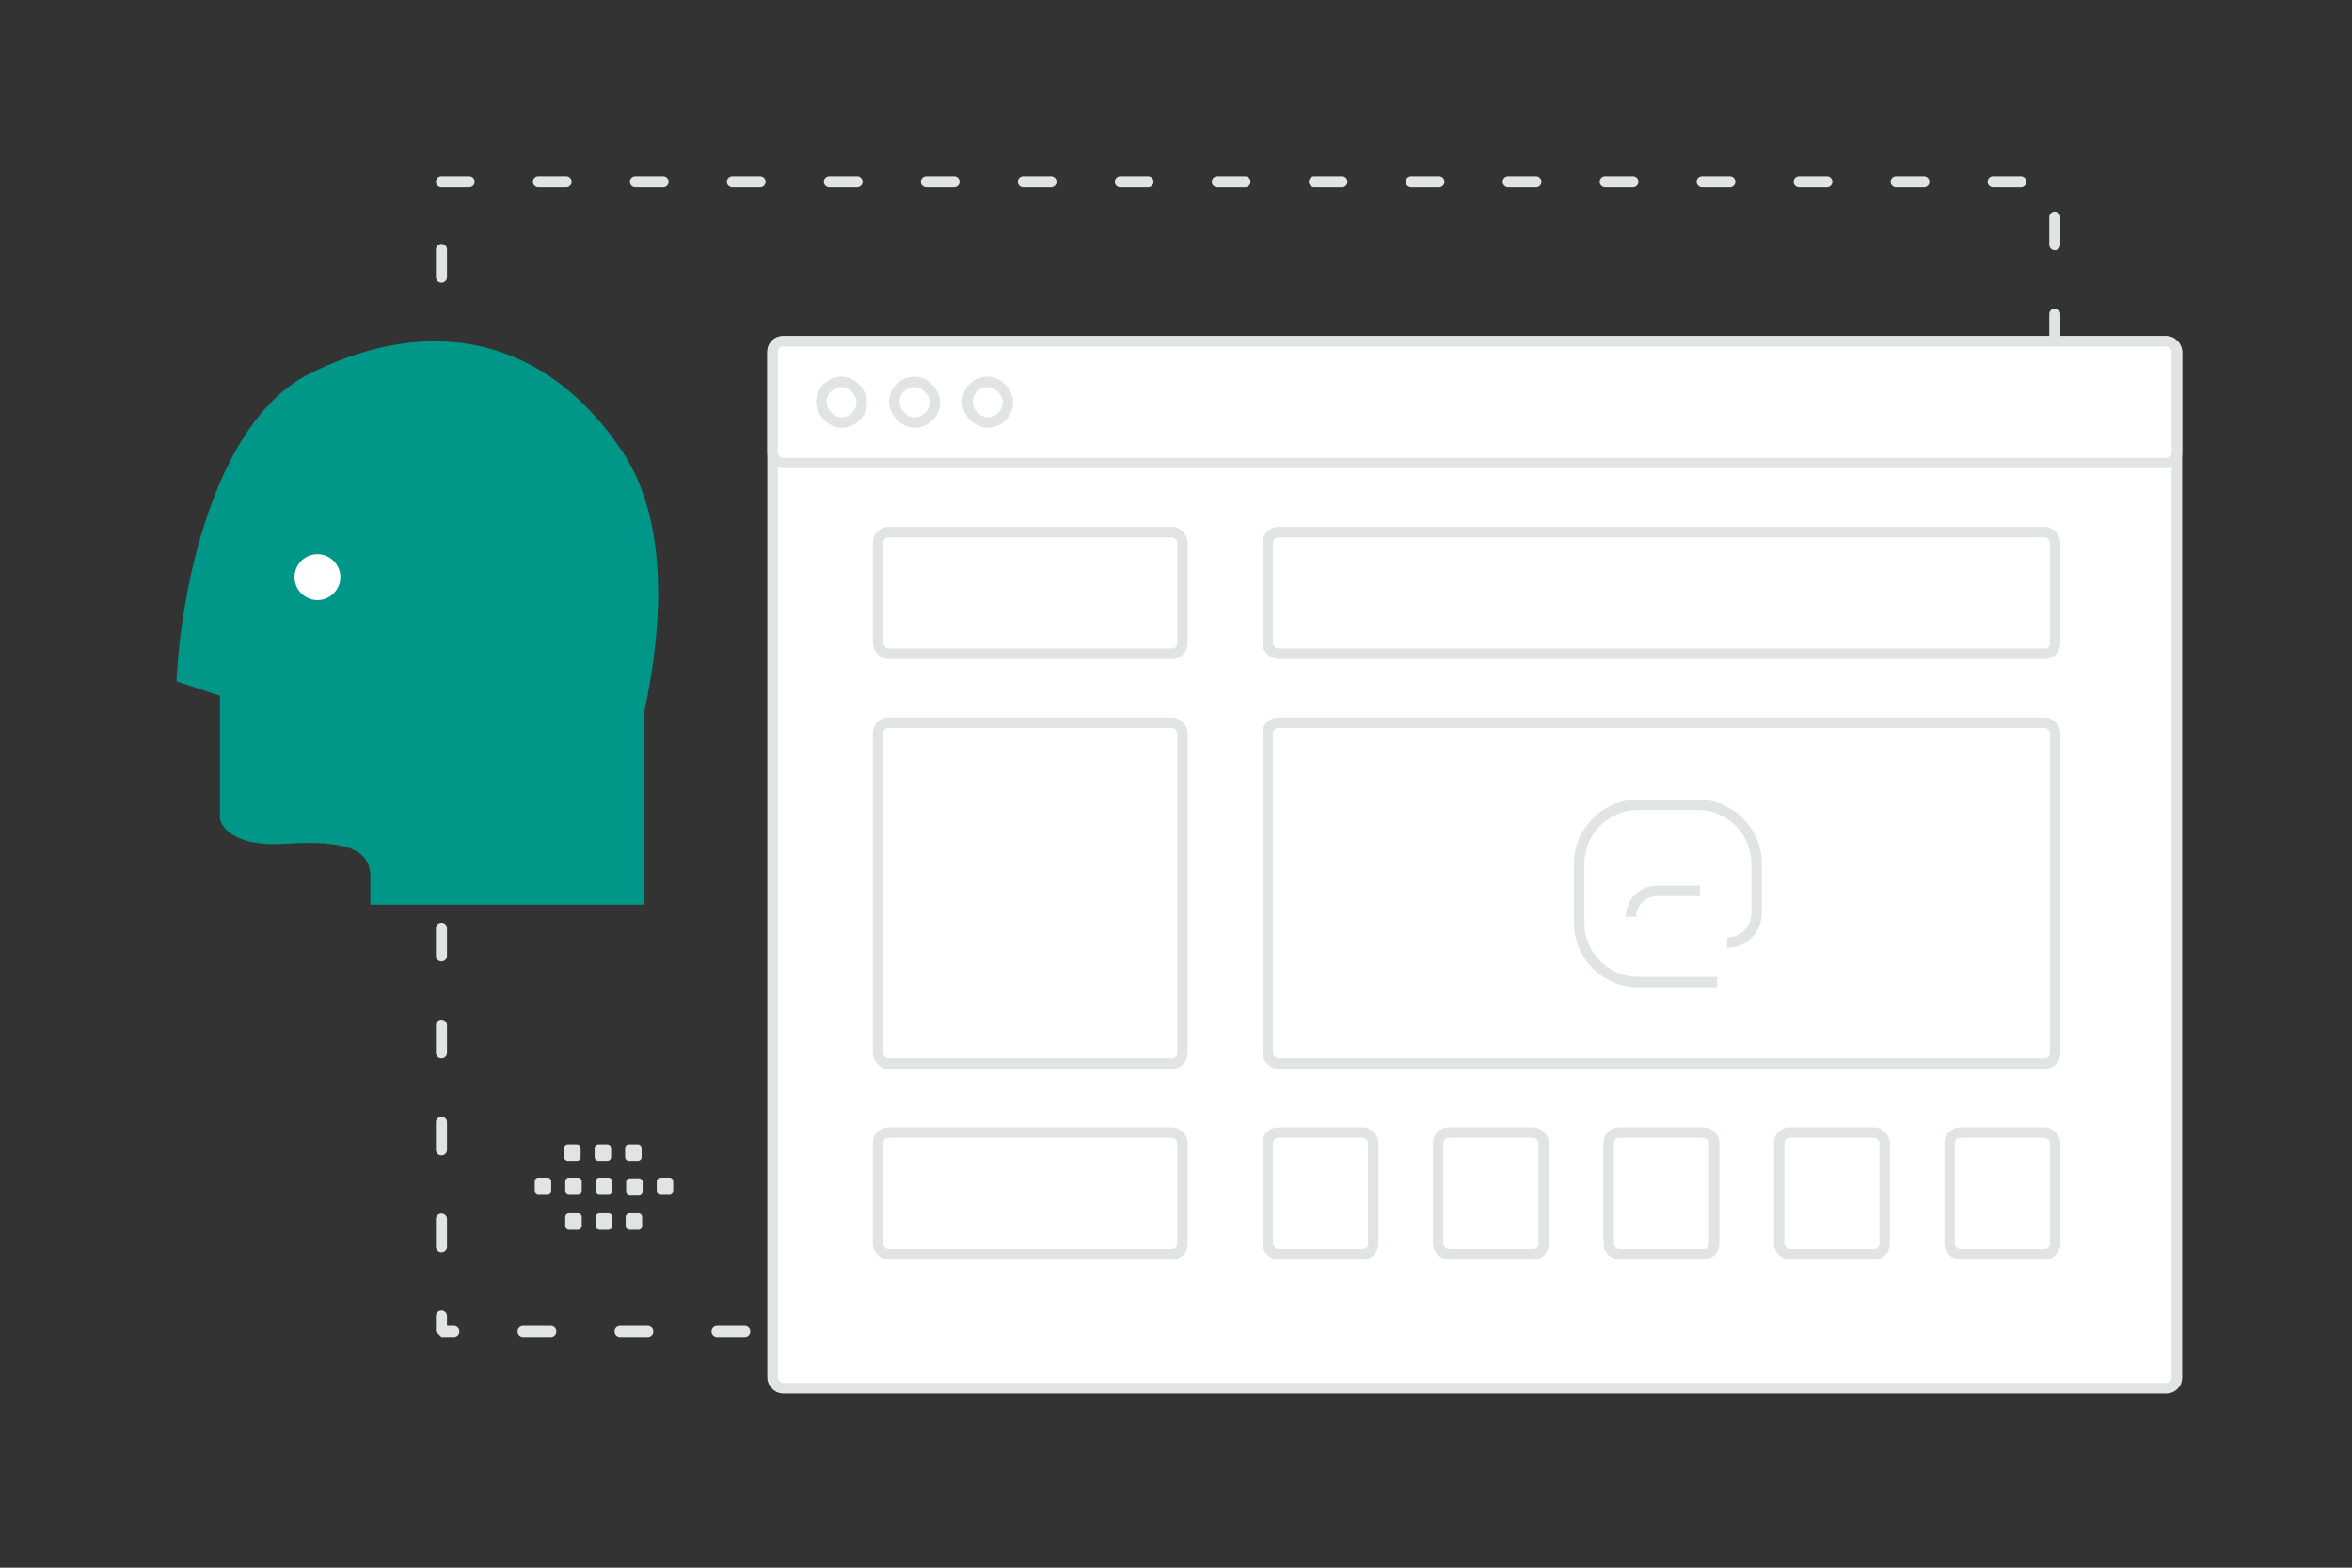 <svg width="900" height="600" viewBox="0 0 900 600" fill="none" xmlns="http://www.w3.org/2000/svg"><rect x="0" y="0" width="900" height="600" fill="#333333" stroke="none"/><path fill="transparent" d="M0 0h900v600H0z"/><path stroke="#E1E4E5" stroke-width="4.242" stroke-linecap="round" stroke-linejoin="bevel" stroke-dasharray="10.6 26.51" d="M168.922 69.575h617.355v439.981H168.922z"/><rect x="295.618" y="130.62" width="537.382" height="400.707" rx="4" fill="#fff" stroke="#E1E4E5" stroke-width="4"/><rect x="295.618" y="130.62" width="537.382" height="46.594" rx="4" fill="#fff" stroke="#E1E4E5" stroke-width="4"/><rect x="314.256" y="146.151" width="15.531" height="15.531" rx="7.766" fill="#fff" stroke="#E1E4E5" stroke-width="4"/><rect x="342.212" y="146.151" width="15.531" height="15.531" rx="7.766" fill="#fff" stroke="#E1E4E5" stroke-width="4"/><rect x="370.168" y="146.151" width="15.531" height="15.531" rx="7.766" fill="#fff" stroke="#E1E4E5" stroke-width="4"/><rect x="336" y="203.617" width="116.484" height="46.594" rx="4" fill="#fff" stroke="#E1E4E5" stroke-width="4"/><rect x="485.1" y="203.617" width="301.306" height="46.594" rx="4" fill="#fff" stroke="#E1E4E5" stroke-width="4"/><rect x="336" y="433.479" width="116.484" height="46.594" rx="4" fill="#fff" stroke="#E1E4E5" stroke-width="4"/><rect x="485.1" y="433.479" width="40.381" height="46.594" rx="4" fill="#fff" stroke="#E1E4E5" stroke-width="4"/><rect x="550.331" y="433.479" width="40.381" height="46.594" rx="4" fill="#fff" stroke="#E1E4E5" stroke-width="4"/><rect x="615.562" y="433.479" width="40.381" height="46.594" rx="4" fill="#fff" stroke="#E1E4E5" stroke-width="4"/><rect x="680.794" y="433.479" width="40.381" height="46.594" rx="4" fill="#fff" stroke="#E1E4E5" stroke-width="4"/><rect x="746.025" y="433.479" width="40.381" height="46.594" rx="4" fill="#fff" stroke="#E1E4E5" stroke-width="4"/><rect x="336" y="276.614" width="116.484" height="130.463" rx="4" fill="#fff" stroke="#E1E4E5" stroke-width="4"/><rect x="485.1" y="276.614" width="301.306" height="130.463" rx="4" fill="#fff" stroke="#E1E4E5" stroke-width="4"/><path d="M650.493 340.993h-16.499a9.892 9.892 0 0 0-9.898 9.898" stroke="#E1E4E5" stroke-width="4"/><path d="M657.091 375.876h-30.169c-12.496 0-22.626-10.13-22.626-22.626v-22.63c0-12.496 10.13-22.626 22.626-22.626h22.63c12.495 0 22.625 10.13 22.625 22.626v18.858a11.313 11.313 0 0 1-11.315 11.311" stroke="#E1E4E5" stroke-width="4"/><path fill-rule="evenodd" clip-rule="evenodd" d="M256.141 457.012h-3.365a1.47 1.47 0 0 1-1.469-1.469v-3.365a1.47 1.47 0 0 1 1.469-1.468h3.365c.807 0 1.468.662 1.468 1.468v3.365a1.465 1.465 0 0 1-1.468 1.469zm-11.707.264h-3.365a1.474 1.474 0 0 1-1.469-1.468v-3.365a1.47 1.47 0 0 1 1.469-1.469h3.365c.806 0 1.468.662 1.468 1.469v3.365c0 .806-.662 1.468-1.468 1.468zm-11.633-.264h-3.365a1.474 1.474 0 0 1-1.468-1.469v-3.365a1.47 1.47 0 0 1 1.468-1.468h3.365c.807 0 1.469.662 1.469 1.468v3.365a1.466 1.466 0 0 1-1.469 1.469zm-11.667 0h-3.364a1.475 1.475 0 0 1-1.469-1.469v-3.365a1.47 1.47 0 0 1 1.469-1.468h3.364c.814 0 1.476.662 1.476 1.468v3.365a1.485 1.485 0 0 1-1.476 1.469zm-11.666 0h-3.365a1.476 1.476 0 0 1-1.475-1.469v-3.365c0-.813.662-1.468 1.475-1.468h3.365c.807 0 1.469.662 1.469 1.468v3.365c0 .807-.662 1.469-1.469 1.469zm34.579-12.721h-3.365a1.474 1.474 0 0 1-1.469-1.468v-3.372c0-.807.662-1.469 1.469-1.469h3.365a1.47 1.47 0 0 1 1.468 1.469v3.365a1.467 1.467 0 0 1-1.468 1.475zm-11.667 0h-3.364a1.474 1.474 0 0 1-1.469-1.468v-3.372c0-.807.662-1.469 1.469-1.469h3.364c.807 0 1.469.662 1.469 1.469v3.365a1.467 1.467 0 0 1-1.469 1.475zm-11.666 0h-3.365a1.476 1.476 0 0 1-1.475-1.468v-3.372c0-.807.662-1.469 1.475-1.469h3.365c.807 0 1.469.662 1.469 1.469v3.365c0 .813-.662 1.475-1.469 1.475zm12.087 26.388h-3.365a1.474 1.474 0 0 1-1.468-1.469v-3.365a1.47 1.47 0 0 1 1.468-1.468h3.365c.807 0 1.469.662 1.469 1.468v3.365a1.466 1.466 0 0 1-1.469 1.469zm11.456 0h-3.365a1.475 1.475 0 0 1-1.469-1.469v-3.365a1.47 1.47 0 0 1 1.469-1.468h3.365c.807 0 1.468.662 1.468 1.468v3.365a1.465 1.465 0 0 1-1.468 1.469zm-23.123 0h-3.364a1.475 1.475 0 0 1-1.469-1.469v-3.365a1.47 1.47 0 0 1 1.469-1.468h3.364c.814 0 1.476.662 1.476 1.468v3.365a1.485 1.485 0 0 1-1.476 1.469z" fill="#E1E4E5"/><path d="M246.399 273.135v73.111H141.711v-10.97c0-10.208-9.739-13.883-32.757-12.34-18.414 1.234-24.199-5.95-24.789-9.696v-46.937l-16.6-5.509c1.255-31.437 13.236-99.029 51.127-117.891 47.365-23.579 90.588-12.892 119.076 29.307 21.013 31.128 13.648 77.493 8.631 100.925z" fill="#009688"/><circle cx="121.472" cy="220.882" r="8.775" fill="#fff"/></svg>